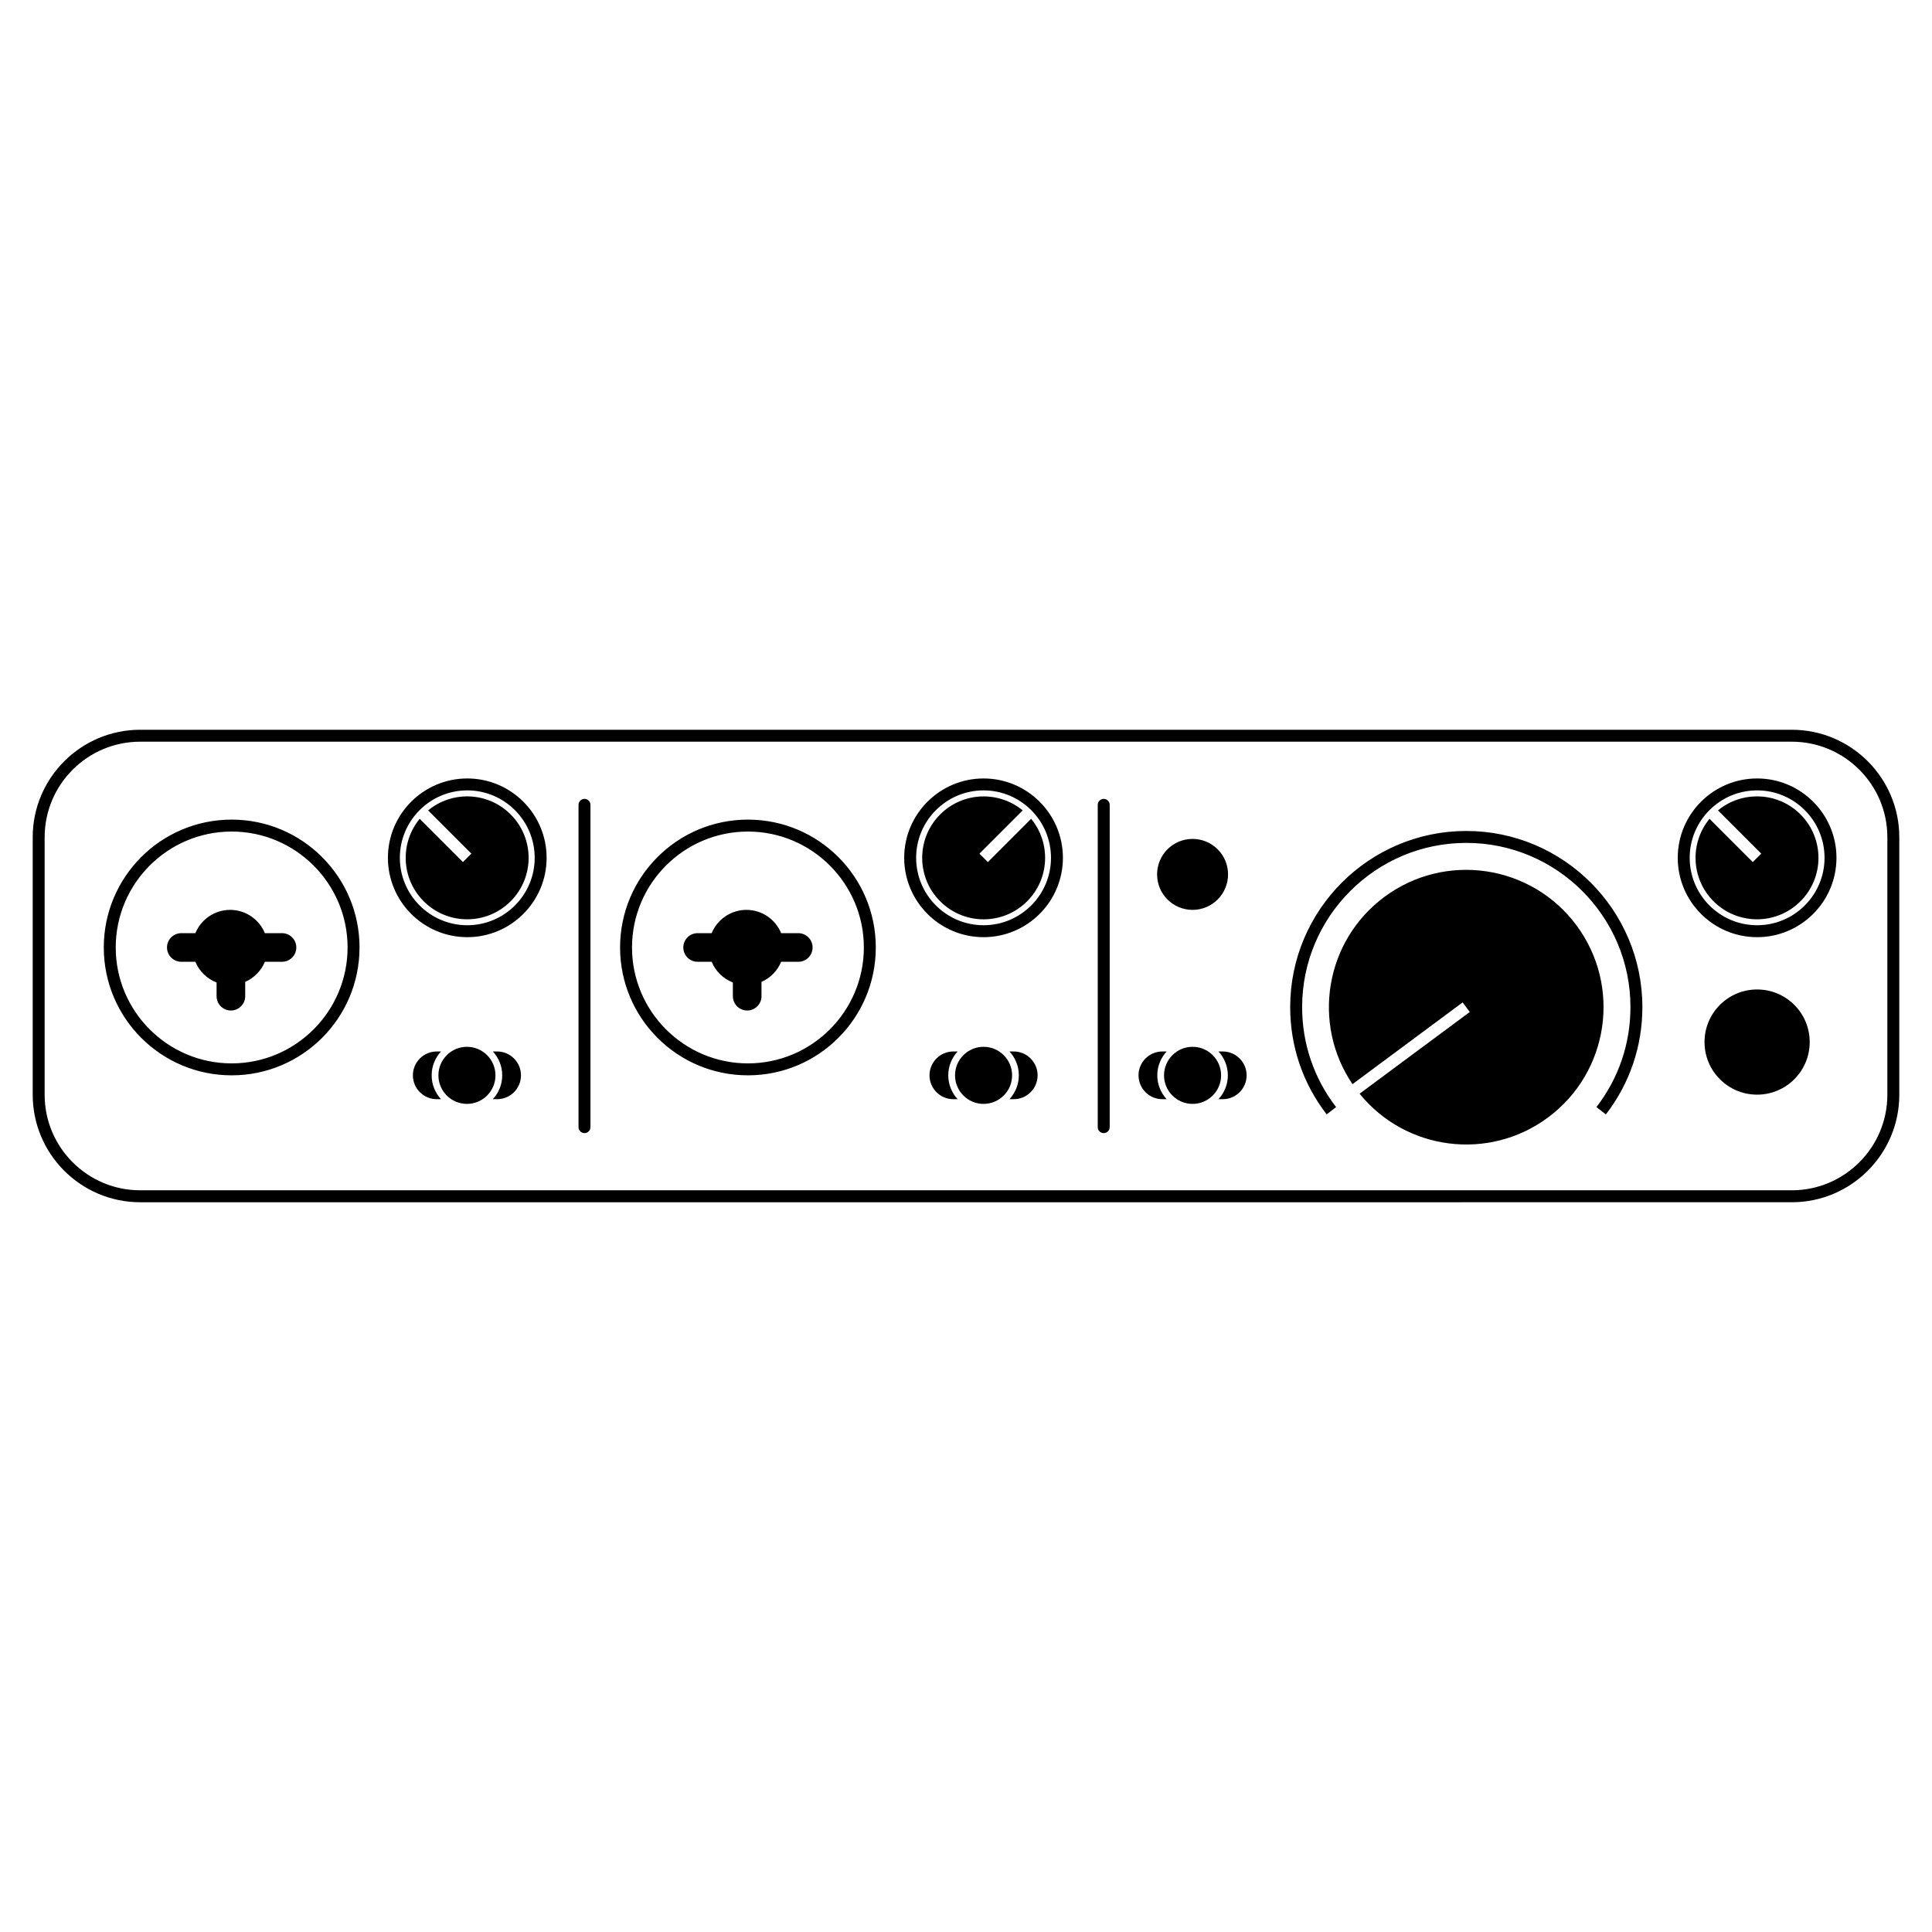 <svg height='300px' width='300px'  fill="#000000" xmlns="http://www.w3.org/2000/svg" xmlns:xlink="http://www.w3.org/1999/xlink" version="1.1" x="0px" y="0px" viewBox="0 0 100 100" enable-background="new 0 0 100 100" xml:space="preserve"><path d="M22.342,55.659c0,0.477,0.185,0.909,0.485,1.235h-0.221c-0.682,0-1.235-0.554-1.235-1.235s0.554-1.235,1.235-1.235h0.221  C22.527,54.75,22.342,55.183,22.342,55.659z M25.731,54.424H25.51c0.3,0.326,0.485,0.759,0.485,1.235s-0.185,0.909-0.485,1.235  h0.221c0.683,0,1.235-0.554,1.235-1.235S26.413,54.424,25.731,54.424z M24.169,54.183c-0.815,0-1.477,0.661-1.477,1.477  s0.661,1.477,1.477,1.477c0.815,0,1.476-0.661,1.476-1.477S24.984,54.183,24.169,54.183z M49.567,54.424h-0.221  c-0.683,0-1.235,0.554-1.235,1.235s0.553,1.235,1.235,1.235h0.221c-0.3-0.326-0.485-0.759-0.485-1.235S49.267,54.75,49.567,54.424z   M52.47,54.424H52.25c0.3,0.326,0.485,0.759,0.485,1.235s-0.186,0.909-0.485,1.235h0.221c0.683,0,1.235-0.554,1.235-1.235  S53.153,54.424,52.47,54.424z M50.909,54.183c-0.815,0-1.477,0.661-1.477,1.477s0.661,1.477,1.477,1.477s1.477-0.661,1.477-1.477  S51.724,54.183,50.909,54.183z M60.386,54.424h-0.221c-0.683,0-1.235,0.554-1.235,1.235s0.553,1.235,1.235,1.235h0.221  c-0.3-0.326-0.485-0.759-0.485-1.235S60.087,54.75,60.386,54.424z M63.29,54.424h-0.221c0.3,0.326,0.484,0.759,0.484,1.235  s-0.185,0.909-0.484,1.235h0.221c0.682,0,1.235-0.554,1.235-1.235S63.971,54.424,63.29,54.424z M61.727,54.183  c-0.815,0-1.477,0.661-1.477,1.477s0.661,1.477,1.477,1.477s1.477-0.661,1.477-1.477S62.543,54.183,61.727,54.183z M24.186,48.508  c2.265,0,4.107-1.843,4.107-4.108s-1.843-4.107-4.107-4.107c-2.265,0-4.108,1.842-4.108,4.107S21.921,48.508,24.186,48.508  L24.186,48.508z M24.186,40.91c1.924,0,3.49,1.565,3.49,3.49c0,1.925-1.565,3.49-3.49,3.49c-1.925,0-3.49-1.565-3.49-3.49  C20.696,42.476,22.261,40.91,24.186,40.91L24.186,40.91z M22.16,41.945l2.238,2.238l-0.436,0.437l-2.239-2.239  c-1.03,1.25-0.961,3.101,0.208,4.27c1.242,1.243,3.256,1.243,4.499,0c1.242-1.242,1.242-3.256,0-4.498  C25.261,40.984,23.41,40.915,22.16,41.945z M14.596,48.3H13.71c-0.292-0.707-0.987-1.205-1.798-1.205  c-0.812,0-1.507,0.498-1.799,1.205H9.385c-0.41,0-0.741,0.332-0.741,0.741c0,0.409,0.332,0.741,0.741,0.741h0.727  c0.203,0.491,0.601,0.879,1.098,1.072v0.709c0,0.409,0.332,0.741,0.741,0.741c0.409,0,0.741-0.332,0.741-0.741v-0.741  c0.459-0.201,0.826-0.575,1.018-1.04h0.886c0.41,0,0.741-0.332,0.741-0.741C15.337,48.632,15.006,48.3,14.596,48.3z M11.991,43.041  c-3.309,0-6.001,2.692-6.001,6c0,3.308,2.692,6,6.001,6c3.308,0,6-2.692,6-6C17.991,45.733,15.299,43.041,11.991,43.041   M11.991,42.423c3.654,0,6.618,2.963,6.618,6.618c0,3.655-2.963,6.618-6.618,6.618c-3.655,0-6.619-2.963-6.619-6.618  C5.372,45.386,8.336,42.423,11.991,42.423L11.991,42.423z M50.909,48.508c2.265,0,4.107-1.843,4.107-4.108s-1.843-4.107-4.107-4.107  c-2.265,0-4.108,1.842-4.108,4.107S48.644,48.508,50.909,48.508L50.909,48.508z M50.909,40.91c1.925,0,3.49,1.565,3.49,3.49  c0,1.925-1.565,3.49-3.49,3.49c-1.924,0-3.49-1.565-3.49-3.49C47.419,42.476,48.985,40.91,50.909,40.91L50.909,40.91z   M53.371,42.382l-2.238,2.239l-0.437-0.437l2.238-2.238c-1.25-1.03-3.101-0.961-4.27,0.208c-1.242,1.242-1.242,3.256,0,4.498  c1.242,1.243,3.256,1.243,4.499,0C54.332,45.483,54.401,43.632,53.371,42.382z M90.948,48.508c2.265,0,4.107-1.843,4.107-4.108  s-1.843-4.107-4.107-4.107c-2.266,0-4.108,1.842-4.108,4.107S88.682,48.508,90.948,48.508L90.948,48.508z M90.948,40.91  c1.925,0,3.49,1.565,3.49,3.49c0,1.925-1.565,3.49-3.49,3.49s-3.49-1.565-3.49-3.49C87.458,42.476,89.023,40.91,90.948,40.91  L90.948,40.91z M88.923,41.945l2.238,2.238l-0.437,0.437l-2.239-2.239c-1.029,1.25-0.961,3.101,0.208,4.27  c1.242,1.243,3.256,1.243,4.499,0c1.242-1.242,1.242-3.256,0-4.498C92.023,40.984,90.172,40.915,88.923,41.945z M41.319,48.3h-0.886  c-0.292-0.707-0.987-1.205-1.798-1.205c-0.812,0-1.507,0.498-1.799,1.205h-0.727c-0.41,0-0.741,0.332-0.741,0.741  c0,0.409,0.331,0.741,0.741,0.741h0.727c0.203,0.491,0.601,0.879,1.097,1.072v0.709c0,0.409,0.332,0.741,0.741,0.741  c0.409,0,0.741-0.332,0.741-0.741v-0.741c0.459-0.201,0.826-0.575,1.018-1.04h0.886c0.409,0,0.741-0.332,0.741-0.741  C42.06,48.632,41.728,48.3,41.319,48.3z M38.713,43.041c-3.309,0-6,2.692-6,6c0,3.308,2.692,6,6,6s6-2.692,6-6  C44.713,45.733,42.022,43.041,38.713,43.041 M38.713,42.423c3.655,0,6.618,2.963,6.618,6.618c0,3.655-2.963,6.618-6.618,6.618  c-3.655,0-6.618-2.963-6.618-6.618C32.095,45.386,35.058,42.423,38.713,42.423L38.713,42.423z M61.727,43.422  c-1.015,0-1.836,0.822-1.836,1.836s0.821,1.837,1.836,1.837s1.837-0.822,1.837-1.837S62.742,43.422,61.727,43.422z M90.948,51.215  c-1.503,0-2.722,1.218-2.722,2.722c0,1.503,1.219,2.722,2.722,2.722s2.722-1.219,2.722-2.722  C93.67,52.433,92.451,51.215,90.948,51.215z M83.121,57.681c1.235-1.604,1.888-3.525,1.888-5.555c0-5.026-4.089-9.115-9.114-9.115  c-5.026,0-9.115,4.089-9.115,9.115c0,2.029,0.652,3.95,1.888,5.554l0.489-0.377c-1.151-1.495-1.759-3.285-1.759-5.177  c0-4.686,3.812-8.498,8.497-8.498c4.685,0,8.497,3.812,8.497,8.498c0,1.892-0.609,3.683-1.76,5.177L83.121,57.681L83.121,57.681z   M30.253,58.65c0.171,0,0.309-0.139,0.309-0.309V41.659c0-0.17-0.138-0.309-0.309-0.309c-0.17,0-0.309,0.139-0.309,0.309v16.683  C29.944,58.512,30.082,58.65,30.253,58.65L30.253,58.65z M57.128,58.65c0.171,0,0.31-0.139,0.31-0.309V41.659  c0-0.17-0.139-0.309-0.31-0.309c-0.17,0-0.309,0.139-0.309,0.309v16.683C56.819,58.512,56.958,58.65,57.128,58.65L57.128,58.65z   M92.745,62.228c3.066,0,5.562-2.495,5.562-5.562V43.334c0-3.066-2.495-5.562-5.562-5.562H7.255c-3.066,0-5.562,2.495-5.562,5.562  v13.332c0,3.066,2.496,5.562,5.562,5.562H92.745L92.745,62.228z M7.255,38.39h85.49c2.726,0,4.944,2.218,4.944,4.944v13.332  c0,2.726-2.219,4.943-4.944,4.943H7.255c-2.726,0-4.944-2.218-4.944-4.943V43.334C2.311,40.608,4.529,38.39,7.255,38.39L7.255,38.39  z M70.005,56.115l5.702-4.231l0.368,0.496l-5.702,4.231c2.384,2.94,6.685,3.506,9.753,1.229c3.153-2.339,3.812-6.791,1.473-9.944  c-2.339-3.152-6.791-3.812-9.943-1.472C68.586,48.702,67.882,52.98,70.005,56.115z"></path></svg>